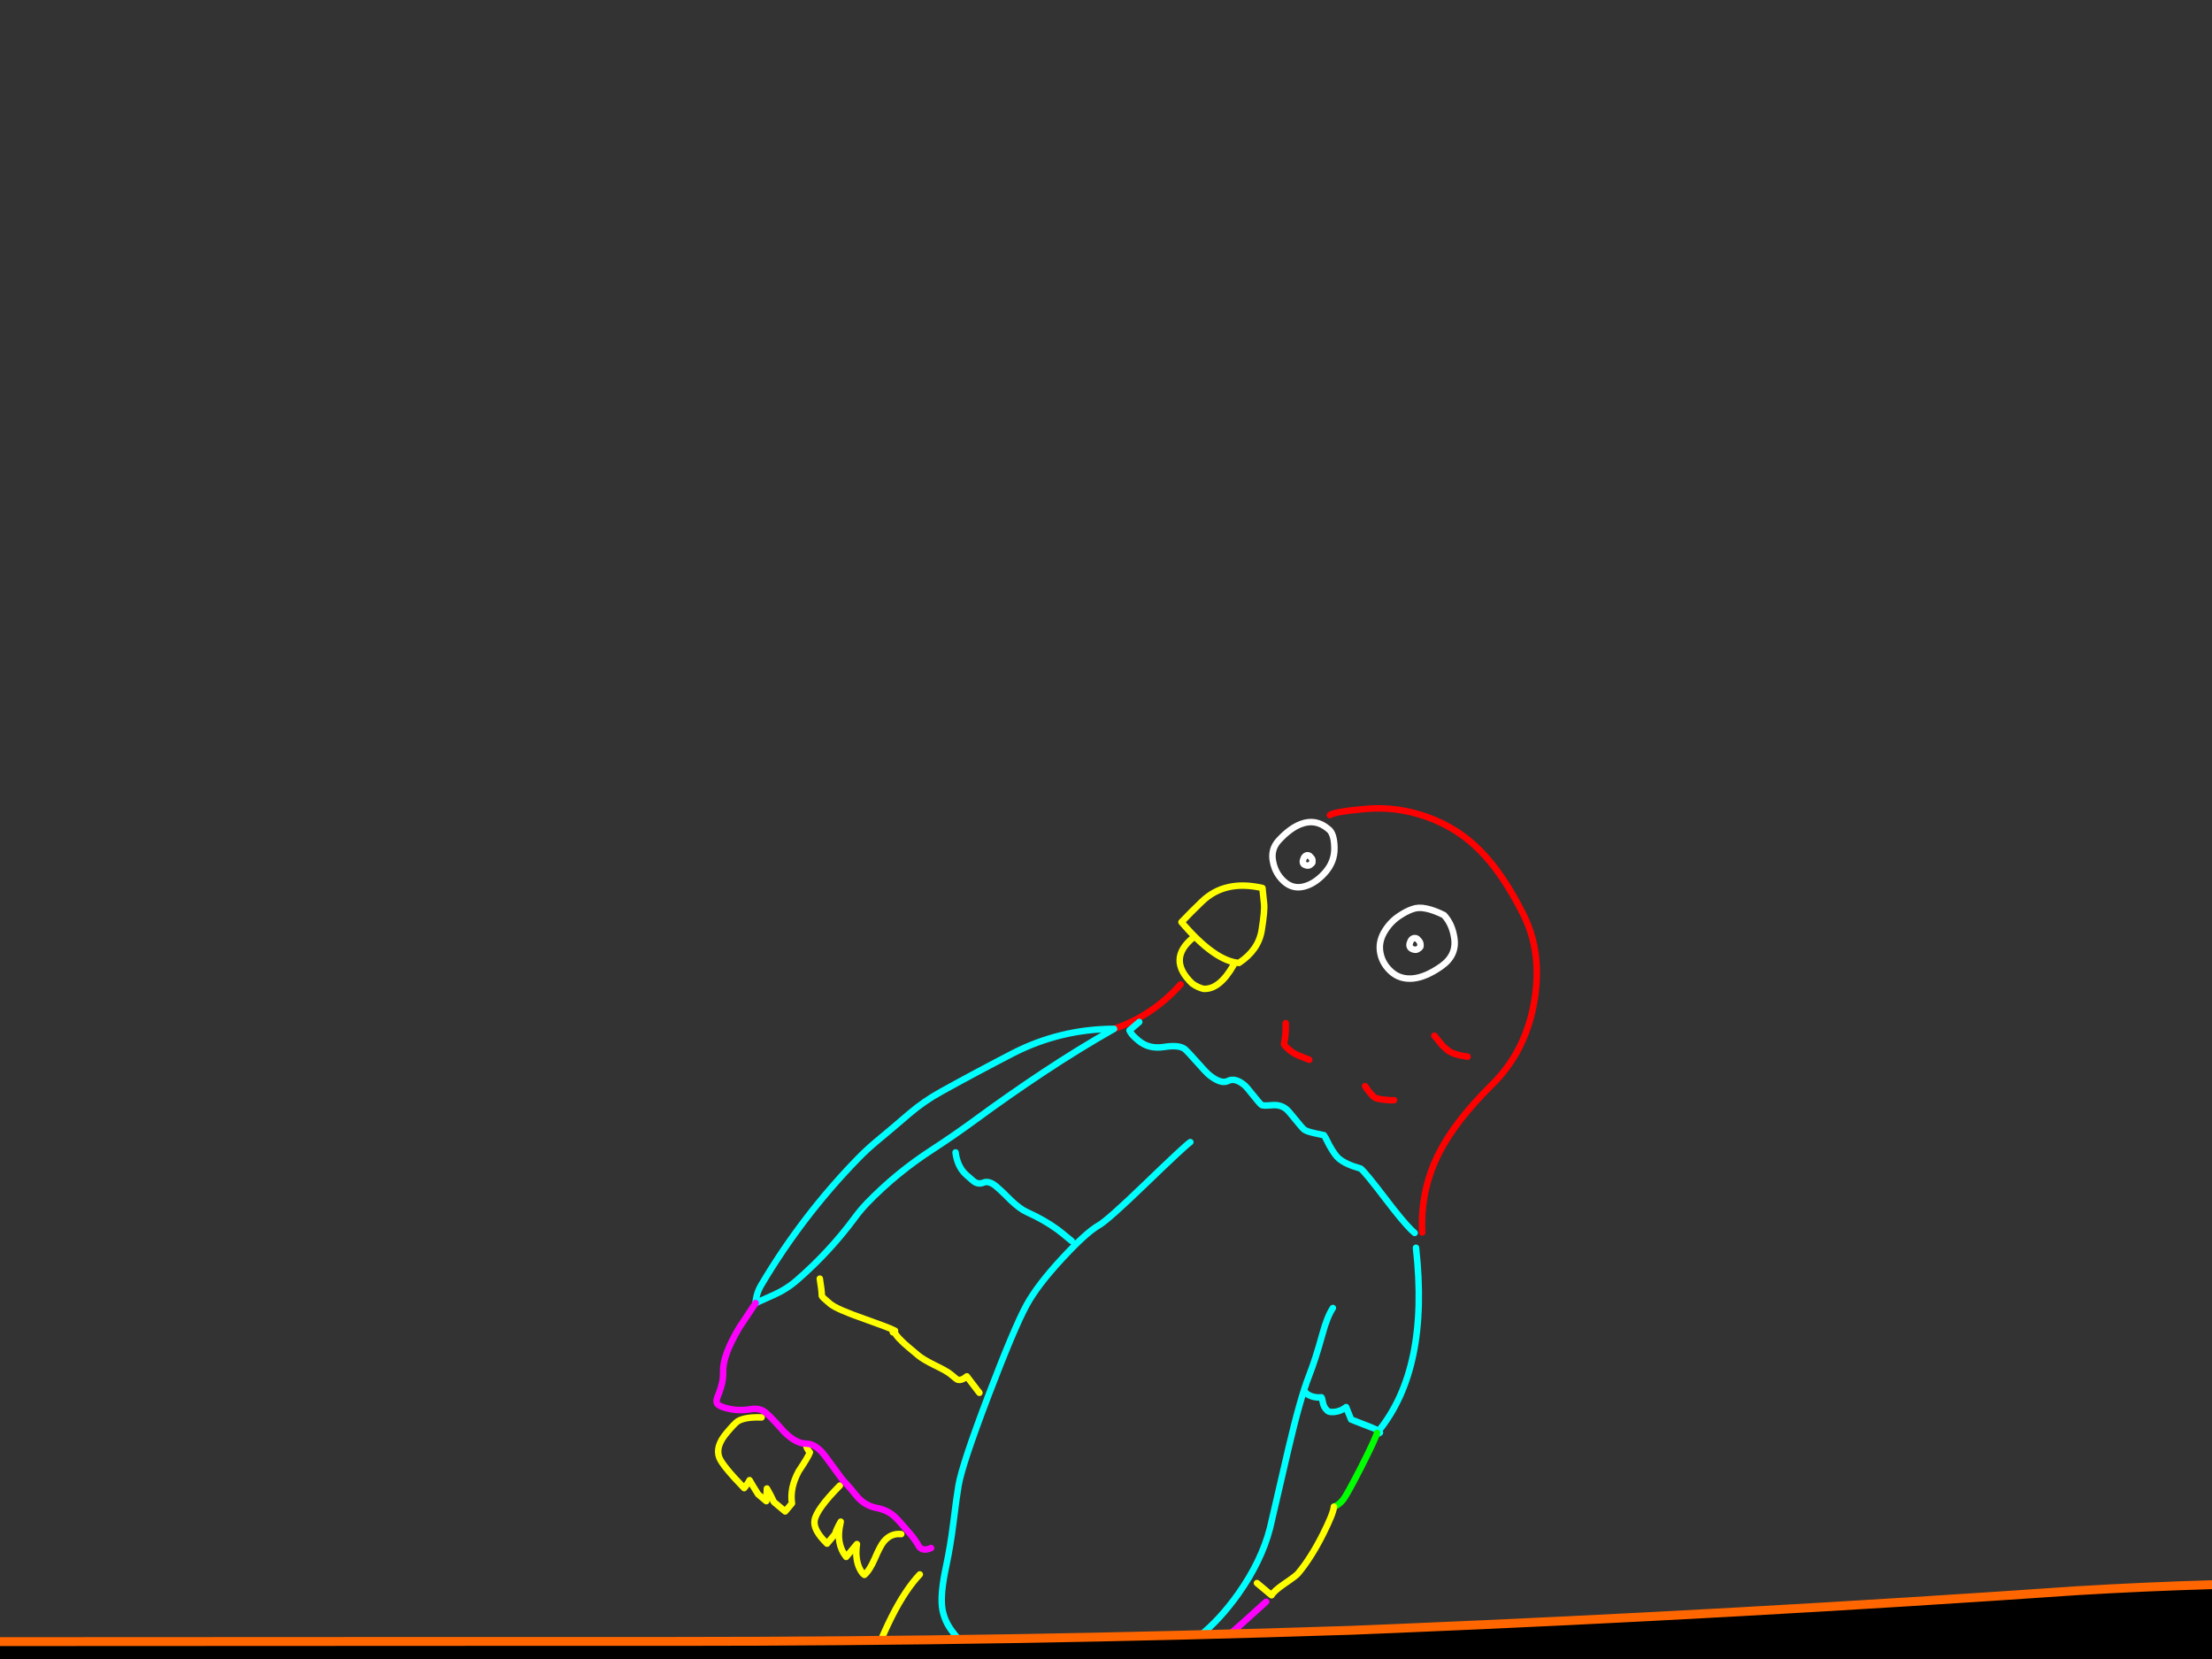 <?xml version="1.0" encoding="utf-8"?>
<svg id="EdithAnim12" image-rendering="inherit" baseProfile="basic" version="1.1" x="0px" y="0px" width="800" height="600" xmlns="http://www.w3.org/2000/svg" xmlns:xlink="http://www.w3.org/1999/xlink">
  <rect width="100%" height="100%" fill="#333333" stroke="none"/>
  <g id="14_JurorParrotf115r1" overflow="visible">
    <g id="Parrot">
      <path id="Layer2_0_1_STROKES" stroke="#FFF" stroke-width="2.348" stroke-linejoin="round" stroke-linecap="round" fill="none" d="M522.226,330.953 Q525.221,334.144 525.973,339.287 526.904,345.498 521.298,349.459 515.692,353.42 511.023,353.88 506.392,354.294 503.224,351.493 500.011,348.655 499.249,344.805 498.443,340.917 500.53,337.229 502.55,333.714 505.688,331.516 508.555,329.55 510.781,328.809 513,327.986 515.72,328.576 518.433,329.083 522.226,330.953Z M513.739,341.841 Q513.778,340.879 513.178,340.224 512.532,339.531 512.487,339.494 512.217,339.268 511.676,339.275 510.345,339.31 509.846,341.189 509.445,342.767 511.038,343.333 512.158,343.733 512.82,343.215 513.332,342.878 513.482,342.697 513.829,342.375 513.739,341.841Z M480.385,299.81 Q482.517,301.286 482.615,306.571 482.743,311.728 479.062,315.767 475.455,319.716 471.455,320.657 467.537,321.592 464.414,318.828 461.283,315.982 460.454,311.847 459.423,307.312 462.42,304.001 466.561,299.505 470.472,298.029 475.872,295.962 480.385,299.81Z M474.64,311.536 Q474.776,310.732 474.228,310.197 473.628,309.543 473.583,309.505 473.403,309.354 472.899,309.316 471.696,309.382 471.265,311.088 470.895,312.538 472.262,312.916 473.209,313.248 473.834,312.775 474.225,312.49 474.376,312.31 474.729,312.07 474.64,311.536Z" test="Parrot"/>
      <path id="Layer2_0_2_STROKES" stroke="#F00" stroke-width="2.348" stroke-linejoin="round" stroke-linecap="round" fill="none" d="M518.752,374.57 Q521.003,377.37 521.603,378.025 522.204,378.68 523.555,379.809 525.493,381.428 530.769,382.165 M493.709,392.817 L494.714,394.269 Q495.944,395.91 497.071,396.851 497.746,397.416 500.693,397.735 503.429,398.032 504.165,397.883 M514.366,445.737 Q513.621,430.424 520.534,416.842 526.459,405.267 539.595,392.295 551.202,380.878 554.564,363.947 558.266,345.234 550.92,330.678 543.612,316.077 535.452,307.804 527.33,299.485 516.263,295.516 505.151,291.508 493.7,292.575 482.37,293.588 480.978,294.797 M426.978,356.023 Q416.746,367.442 402.907,372.098 M464.995,370.044 Q465.14,373.991 464.375,377.56 464.292,378.026 466.545,379.909 467.716,380.888 469.669,381.755 470.06,381.928 473.516,383.286" test="Parrot"/>
      <path id="Layer2_0_3_STROKES" stroke="#0FF" stroke-width="2.348" stroke-linejoin="round" stroke-linecap="round" fill="none" d="M412.022,369.616 L408.499,372.64 Q408.971,373.723 409.887,374.642 410.443,375.259 411.794,376.388 415.533,379.513 421,378.649 426.548,377.777 428.621,379.509 429.342,380.112 432.817,384.011 436.246,387.872 437.012,388.512 441.472,392.239 444.067,390.965 446.655,389.608 450.079,392.469 450.845,393.109 453.149,396.029 455.497,398.987 456.218,399.589 456.714,400.003 459.939,399.715 463.119,399.389 465.282,401.196 466.047,401.836 468.486,404.869 470.925,407.902 471.646,408.504 472.457,409.182 475.688,409.893 477.304,410.249 478.875,410.567 479.01,410.679 480.734,414.11 482.773,417.804 484.215,419.008 486.062,420.552 489.165,421.692 490.713,422.22 492.125,422.635 493.927,424.141 501.25,433.781 507.343,441.781 510.496,444.875 511.134,445.485 511.63,445.899 M430.498,413.061 Q428.609,414.314 414.337,428.095 400.524,441.419 397.387,443.158 392.828,445.775 384.275,455.002 375.188,464.777 371.216,472.093 366.814,480.198 357.496,504.623 347.943,529.694 346.662,537.27 346.026,540.87 344.764,550.986 343.745,559.163 342.186,566.43 340.128,576.035 340.699,581.027 341.241,586.147 344.895,590.655 347.334,593.688 350.981,598.572 353.743,601.492 355.926,598.879 362.026,591.581 366.477,601.728 369.616,608.866 371.162,610.771 373.646,613.841 377.256,612.726 379.895,611.948 383.995,610.247 387.664,609.336 392.345,611.334 395.38,612.647 396.187,616.076 396.396,617.016 401.769,613.242 407.849,608.988 415.236,604.909 L421.367,601.693 Q424.89,598.669 433.499,591.938 441.055,586.01 447.939,576.308 456.225,564.562 459.294,552.742 459.445,552.103 466.002,523.84 470.222,505.79 473.376,497.713 475.753,491.665 478.269,482.521 479.992,476.156 482.048,473.054 M498.733,518.369 Q498.456,517.602 497.645,516.924 497.509,516.811 488.659,513.394 487.85,511.34 486.839,508.888 485.093,510.336 482.784,510.626 480.845,510.842 480.169,510.277 478.682,509.034 478.37,506.937 478.094,505.252 477.853,505.357 476.41,505.528 474.832,505.128 473.036,504.621 472.285,503.688 M512.111,451.274 Q517.018,494.934 498.501,517.64 L499.086,518.129 M402.907,372.098 Q389.937,379.469 377.387,387.803 364.874,396.092 352.751,405.013 345.045,410.662 337.009,415.883 324.166,424.201 313.558,435.154 311.082,437.751 309.04,440.56 300.04,452.703 288.479,462.782 284.656,466.167 280.007,468.25 276.6,469.764 273.275,471.27 273.468,467.835 275.352,464.665 290.166,439.706 310.244,419.07 313.451,415.782 317.018,412.795 322.956,407.887 328.759,402.867 334.14,398.259 340.377,394.825 353.324,387.664 366.391,380.909 383.49,372.169 402.907,372.098Z M345.593,416.782 Q346.091,420.948 348.387,423.785 349.047,424.643 352.02,427.128 353.687,428.521 355.658,427.719 357.666,426.872 360.324,429.094 362.081,430.562 365.654,434.16 368.935,437.285 371.451,438.393 377.619,441.176 382.433,444.663 383.724,445.59 387.599,448.828" test="Parrot"/>
      <path id="Layer2_0_4_STROKES" stroke="#0F0" stroke-width="2.348" stroke-linejoin="round" stroke-linecap="round" fill="none" d="M482.435,544.919 Q484.097,544.396 485.754,542.413 486.921,541.017 492.213,530.748 497.527,520.269 498.011,518.225" test="Parrot"/>
      <path id="Layer2_0_5_STROKES" stroke="#FF0" stroke-width="2.348" stroke-linejoin="round" stroke-linecap="round" fill="none" d="M454.605,572.543 L459.876,576.948 Q460.66,575.461 464.467,572.828 468.673,569.992 469.464,569.046 474.208,563.37 478.557,554.686 482.236,547.355 482.435,544.919 M456.577,321.155 Q443.088,318.069 434.793,325.98 430.992,329.613 427.295,333.487 439.31,347.584 448.082,348.258 455.125,343.584 456.285,336.52 457.438,329.373 457.178,326.937 456.956,324.456 456.577,321.155Z M431.587,339.063 Q421.909,346.89 431.203,355.728 433.118,357.099 435.207,357.621 440.995,358.02 446.111,349.059 M296.493,462.44 Q297.201,466.628 297.221,468.71 297.341,469.116 300.269,471.564 302.612,473.522 312.807,477.069 321.027,479.96 323.251,481.053 323.551,481.151 323.686,481.264 323.016,482.158 326.927,485.809 327.746,486.569 332.116,490.222 333.827,491.652 338.102,493.771 342.414,495.844 343.81,497.011 345.973,498.818 346.19,498.924 347.618,499.505 349.673,497.779 355.345,505.274 353.965,503.355 M323.251,481.053 Q322.95,480.955 322.867,481.421 322.745,482.39 323.686,481.264 M275.434,512.633 Q269.578,512.406 266.885,513.981 265.779,514.664 262.692,518.358 258.625,523.223 260.146,527.172 261.329,530.15 269.136,538.205 270.341,536.763 271.087,535.321 272.324,537.503 274.214,540.46 L277.143,542.907 Q277.251,540.396 277.359,538.344 278.784,540.759 279.878,543.204 L283.978,546.63 286.425,543.702 Q285.591,538.108 288.847,532.106 292.486,526.654 292.901,525.241 292.315,524.752 291.634,523.187 M303.731,537.277 Q295.285,545.827 294.603,549.848 293.996,553.32 299.109,558.281 L302.045,554.767 Q302.378,553.362 304.066,550.335 304.051,550.628 303.953,550.928 302.191,558.255 306.04,563.079 L309.918,558.439 Q309.713,559.874 309.681,561.378 309.689,566.129 311.993,569.049 L312.624,569.576 Q314.52,567.947 316.353,563.74 318.352,559.06 319.632,557.528 322.23,554.42 325.935,554.838 M332.657,569.409 Q322.298,580.339 312.862,608.568 308.815,620.642 307.472,629.391 306.061,638.77 308.403,640.728 311.737,643.514 312.849,643.831 316.614,644.912 321.085,640.385 322.337,643.191 327.23,648.505 332.051,652.533 337.769,648.896 341.32,646.661 341.802,646.451 343.975,645.589 345.597,646.945 346.228,647.472 350.667,655.161 351.658,655.989 355.772,654.454 360.21,652.806 361.908,653.613 366.032,655.453 371.282,658.693 375.331,660.623 379.732,658.562 380.678,659.353 382.036,661.024 383.432,662.649 383.927,663.063 L400.117,643.692 Q404.476,633.715 411.147,620.697 416.183,610.827 417.859,605.8" test="Parrot"/>
      <path id="Layer2_0_6_STROKES" stroke="#F0F" stroke-width="2.348" stroke-linejoin="round" stroke-linecap="round" fill="none" d="M273.275,471.27 L267.324,480.222 Q261.348,490.302 261.528,496.037 261.622,498.947 260.746,501.734 260.3,503.275 259.41,505.439 258.844,507.031 259.497,507.807 260.33,508.732 263.268,509.428 267.146,510.373 271.665,509.636 274.785,509.106 276.947,510.913 279.02,512.645 283.568,517.824 287.869,522.107 291.537,522.112 295.123,522.125 298.537,526.738 300.48,529.356 304.659,535.068 307.054,537.605 310.333,541.646 313.185,544.642 316.958,545.346 320.858,546.081 323.486,548.43 325.123,549.951 328.62,554.098 330.699,556.371 332.476,559.463 333.834,561.134 336.723,559.875 M422.544,609.716 Q433.697,600.673 441.163,594.212 447.049,589.183 457.918,579.291 M278.647,711.581 Q275.071,720.987 274.843,722.633 274.516,725.038 277.039,727.147 277.985,727.937 278.331,728.073 280.082,728.542 283.316,727.419 285.97,758.484 287.052,759.387 293.809,765.035 306.444,755.776 314.074,750.217 321.19,741.702 325.67,736.341 328.753,730.272 330.774,726.298 332.661,720.836" test="Parrot"/>
      <path id="Layer2_0_7_STROKES" stroke="#F60" stroke-width="2.348" stroke-linejoin="round" stroke-linecap="round" fill="none" d="M306.419,646.032 Q306.571,644.935 306.678,643.8 306.884,641.447 306.523,641.146 L304.076,644.074 Q299.48,651.863 290.098,678.378 278.905,709.807 283.41,713.572 285.348,715.191 292.925,715.096 300.225,714.693 300.315,714.769 301.081,715.409 302.754,717.802 304.472,720.232 305.193,720.834 307.4,722.679 313.252,720.072 317.299,718.251 319.278,716.615 324.369,720.869 329.121,720.402 333.91,719.89 336.568,722.112 338.262,720.084 342.342,715.843 346.378,711.564 346.754,711.113 350.18,707.014 355.173,695.73 360.784,682.974 362.208,680.721 364.393,677.191 369.128,671.89 374.18,666.395 375.912,664.322 L375.327,663.833" test="Parrot"/>
    </g>
    <g id="JuryBoxFront">
      <path fill="#000" stroke="none" d="M-3685.204,607.409 L-3721.107,565.468 -3724.085,773.078 Q-3710.919,773.079 -3692.449,773.078 L-3685.204,607.409 M1051.497,585.835 L1049.323,585.835 1020.584,614.09 1020.584,766.235 Q1037.464,766.262 1051.497,766.235 L1051.497,585.835 M775.462,605.155 Q655.517,607.892 535.813,614.734 414.339,620.611 292.784,621.335 168.17,622.06 43.556,621.899 -77,621.738 -199.554,621.335 -328.032,620.933 -456.51,619.403 -583.217,617.954 -709.844,615.861 -835.585,613.849 -961.325,617.069 -1085.779,620.208 -1210.312,626.97 -1331.464,632.203 -1452.858,630.351 -1580.692,628.339 -1708.446,620.45 -1827.506,612.48 -1947.048,610.79 -2066.027,609.18 -2185.087,610.226 -2312.84,611.353 -2440.593,613.285 -2568.83,615.298 -2696.986,617.23 -2824.257,619.162 -2951.688,621.255 -3075.658,623.348 -3199.708,624.314 -3323.276,625.28 -3447.165,622.865 -3566.547,620.53 -3685.204,607.409 L-3692.449,773.078 Q-3360.857,772.933 -1318.021,769.697 626.655,766.549 1020.584,766.235 L1020.584,614.09 Q898.305,602.418 775.462,605.155 M505.465,588.894 Q497.083,589.286 488.721,589.618 366.442,593.643 244.162,593.643 207.109,593.643 170.022,593.643 80.62,593.667 -8.85,593.724 -22.113,593.733 -35.415,593.724 -150.196,593.612 -265.081,591.953 -301.91,591.424 -338.739,590.343 -375.579,590.098 -412.476,589.779 -440.085,589.621 -467.78,589.377 -495.414,588.647 -523.083,588.25 -651.4,586.479 -779.798,585.191 -879.678,584.208 -979.519,588.572 -994.16,589.259 -1008.82,590.021 -1129.651,595.575 -1250.24,601.935 L-1507.921,603.223 Q-1637.203,597.024 -1766.326,589.055 -1883.292,580.924 -2000.983,579.797 -2128.254,578.509 -2255.363,580.28 -2379.494,582.051 -2503.786,584.547 -2620.752,586.962 -2737.799,589.457 -2856.779,591.953 -2975.918,593.885 -3101.418,595.897 -3227.24,594.287 -3349.116,592.758 -3470.833,584.708 -3596.091,577.221 -3721.107,565.468 L-3685.204,607.409 Q-3566.547,620.53 -3447.165,622.865 -3323.276,625.28 -3199.708,624.314 -3075.658,623.348 -2951.688,621.255 -2824.257,619.162 -2696.986,617.23 -2568.83,615.298 -2440.593,613.285 -2312.84,611.353 -2185.087,610.226 -2066.027,609.18 -1947.048,610.79 -1827.506,612.48 -1708.446,620.45 -1580.692,628.339 -1452.858,630.351 -1331.464,632.203 -1210.312,626.97 -1085.779,620.208 -961.325,617.069 -835.585,613.849 -709.844,615.861 -583.217,617.954 -456.51,619.403 -328.032,620.933 -199.554,621.335 -77,621.738 43.556,621.899 168.17,622.06 292.784,621.335 414.339,620.611 535.813,614.734 655.517,607.892 775.462,605.155 898.305,602.418 1020.584,614.09 L1049.323,585.835 1049.404,584.547 Q1019.799,581.88 990.155,579.234 967.458,577.118 944.753,575.611 848.21,569.49 751.312,575.289 628.519,583.808 505.465,588.894Z" test="JuryBoxFront" stroke-width="1.61"/>
      <path id="Layer1_0_1_STROKES" stroke="#F60" stroke-width="3.22" stroke-linejoin="round" stroke-linecap="round" fill="none" d="M1049.444,584.587 Q1019.799,581.88 990.155,579.234 967.458,577.118 944.753,575.651 848.21,569.49 751.312,575.289 628.519,583.808 505.465,588.934 497.083,589.286 488.721,589.618 366.442,593.643 244.162,593.643 207.109,593.643 170.062,593.643 80.62,593.667 -8.85,593.724 -22.113,593.733 -35.374,593.724 -150.196,593.612 -265.081,591.953 -301.91,591.424 -338.739,590.383 -375.579,590.098 -412.436,589.819 -440.085,589.621 -467.74,589.417 -495.414,588.647 -523.083,588.25 -651.4,586.479 -779.798,585.191 -879.678,584.208 -979.478,588.612 -994.16,589.259 -1008.82,590.021 -1129.651,595.575 -1250.24,601.935 L-1507.921,603.223 Q-1637.203,597.024 -1766.326,589.055 -1883.292,580.924 -2000.983,579.797 -2128.254,578.509 -2255.363,580.28 -2379.494,582.051 -2503.786,584.547 -2620.752,586.962 -2737.799,589.457 -2856.779,591.953 -2975.918,593.885 -3101.418,595.897 -3227.24,594.287 -3349.116,592.758 -3470.833,584.708 -3596.091,577.221 -3721.107,565.468 L-3685.204,607.409 Q-3566.547,620.53 -3447.165,622.865 -3323.276,625.28 -3199.708,624.314 -3075.658,623.348 -2951.688,621.255 -2824.257,619.162 -2696.986,617.23 -2568.83,615.298 -2440.593,613.285 -2312.84,611.353 -2185.087,610.226 -2066.027,609.18 -1947.048,610.79 -1827.506,612.48 -1708.446,620.45 -1580.692,628.339 -1452.858,630.351 -1331.464,632.203 -1210.312,626.97 -1085.779,620.208 -961.325,617.069 -835.585,613.849 -709.844,615.861 -583.217,617.954 -456.51,619.403 -328.032,620.933 -199.554,621.335 -77,621.738 43.556,621.899 168.17,622.06 292.784,621.335 414.339,620.611 535.813,614.734 655.517,607.892 775.462,605.155 898.305,602.418 1020.584,614.09 L1049.323,585.835 M1049.444,584.587 Q1050.469,584.695 1051.497,584.788 L1051.497,585.835 1051.497,766.235 1051.497,784.267 M1020.584,784.267 L1020.584,766.275 M-3692.449,773.078 L-3692.932,784.267 M1020.584,766.275 L1020.584,614.09 M-3724.246,784.267 L-3724.085,773.078 -3721.107,565.468 M-3685.204,607.409 L-3692.449,773.078" test="JuryBoxFront"/>
    </g>
  </g>
</svg>